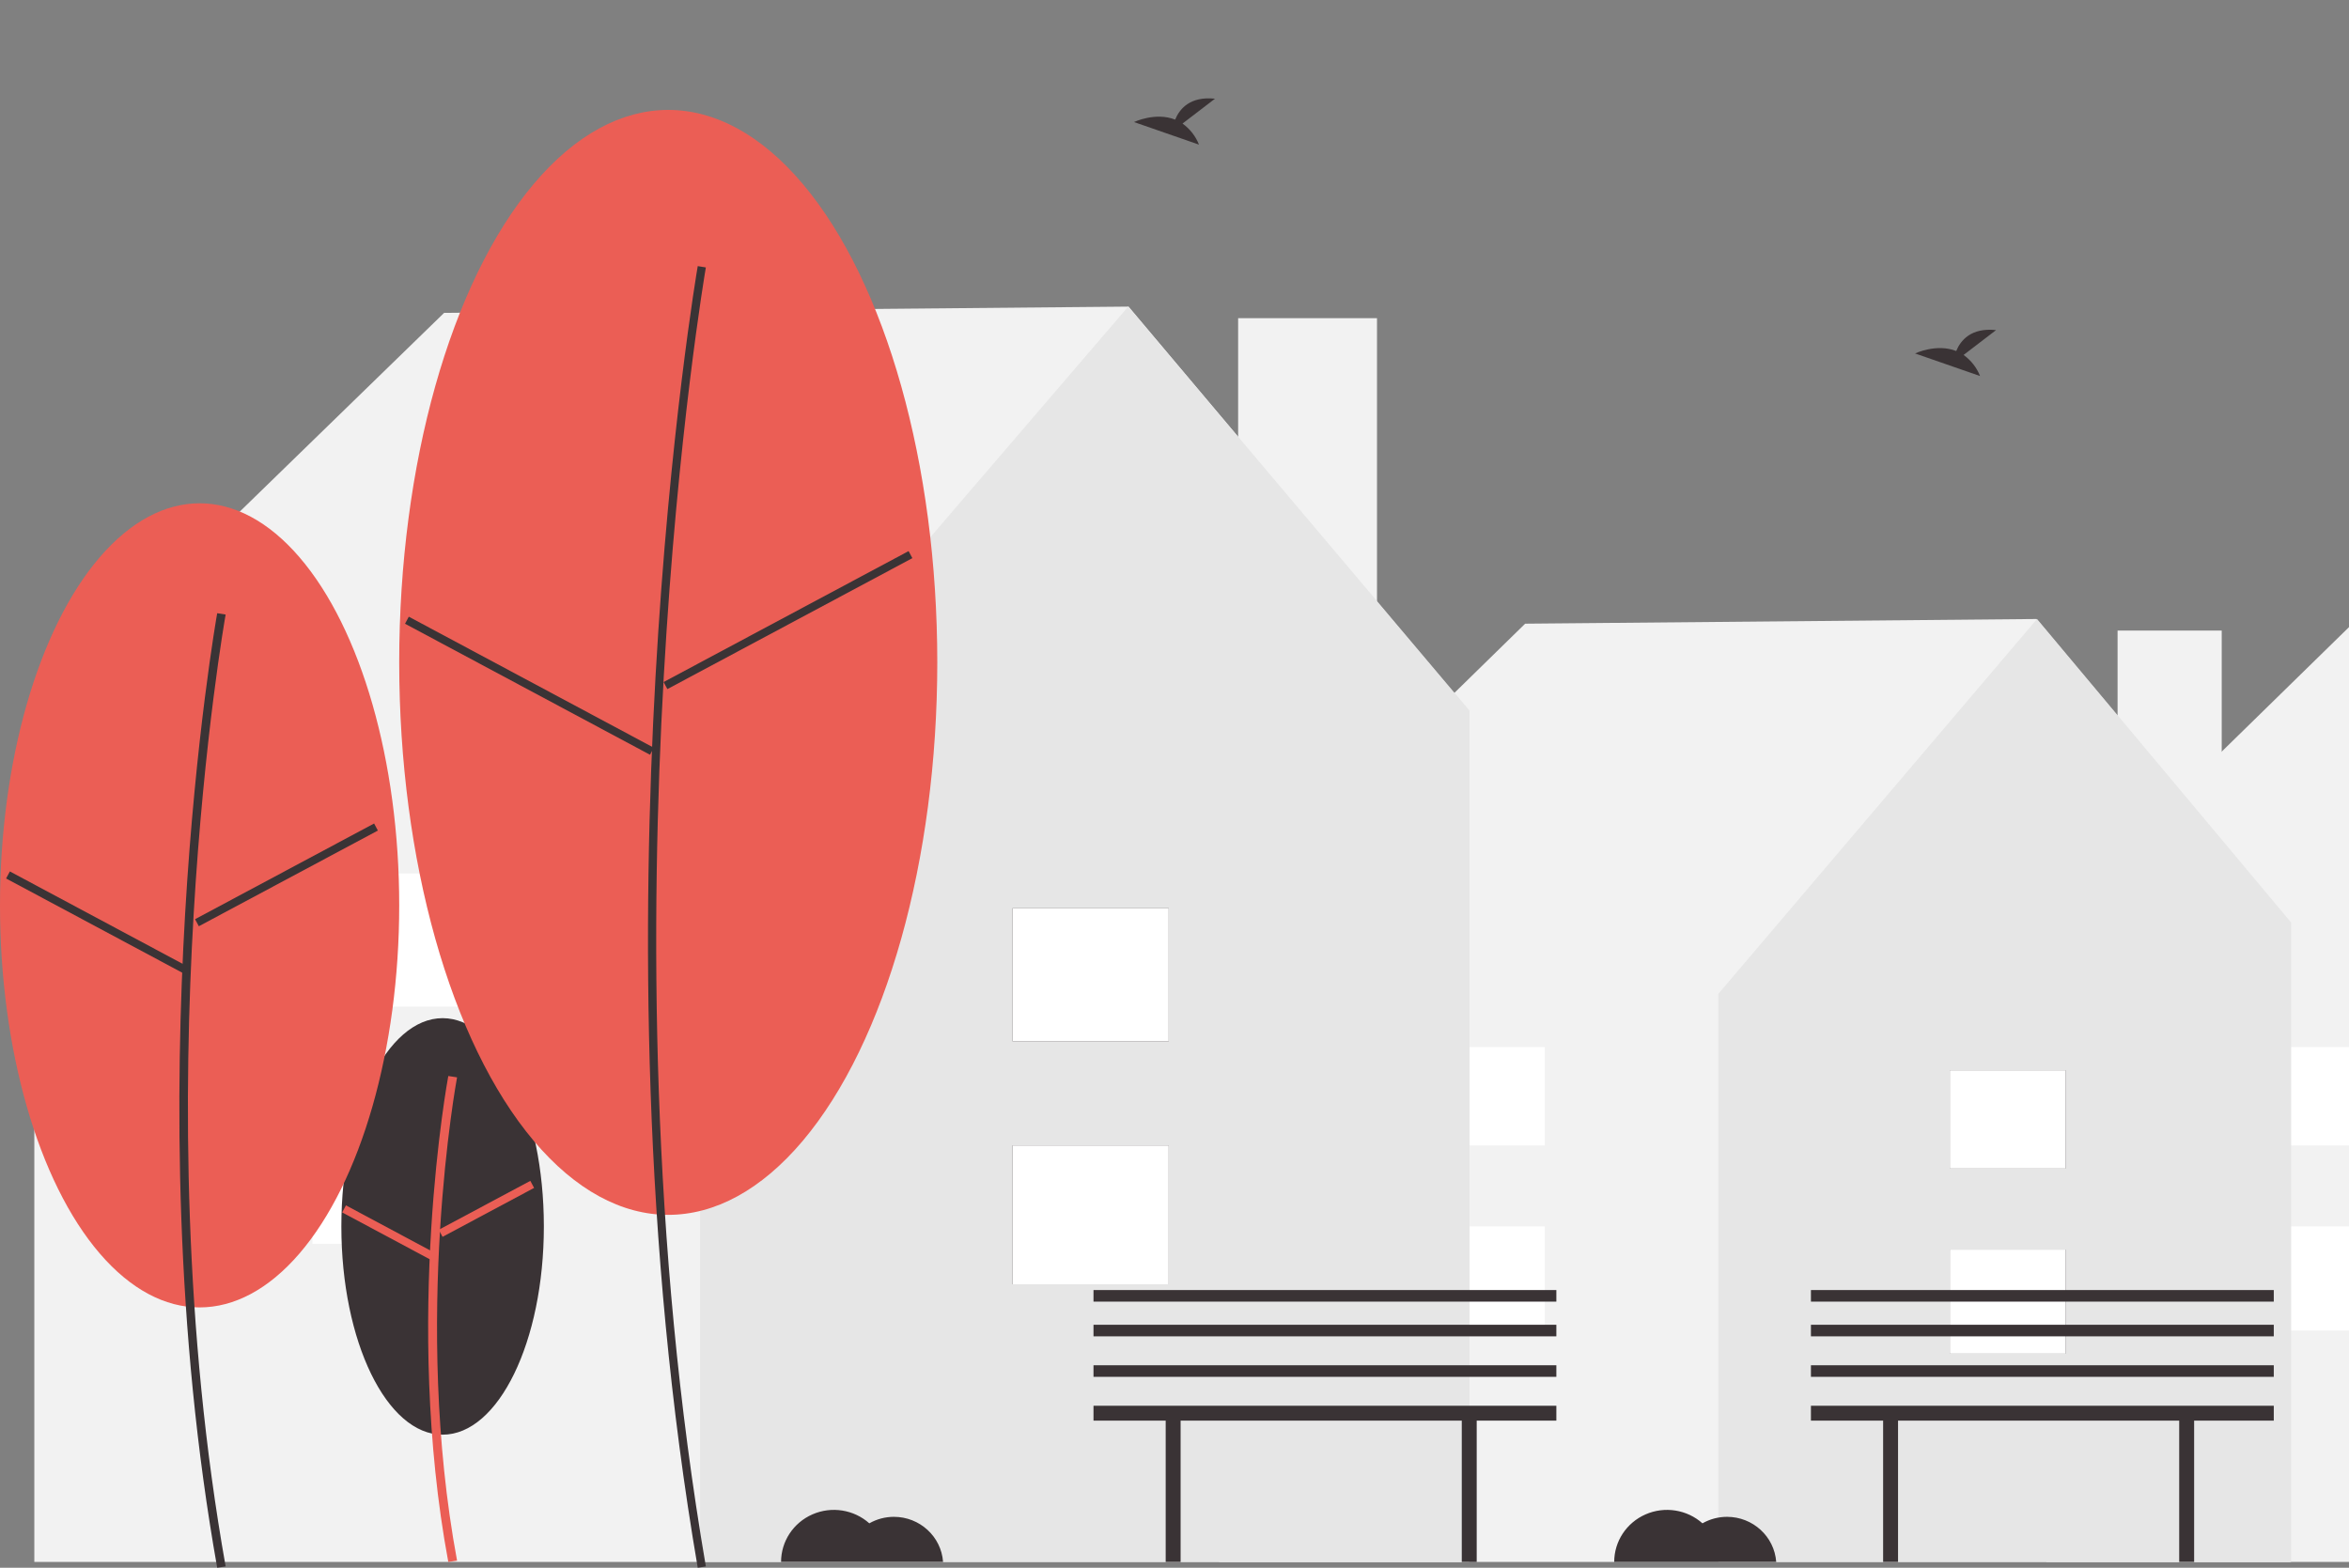 <svg width="406" height="271" viewBox="0 0 406 271" fill="none" xmlns="http://www.w3.org/2000/svg">
<rect x="0" y="0" width="406" height="271" fill="#808080" stroke="none"/>
<path d="M539 159.592L494.976 107L406.607 107.811L353 160.243L354.083 160.942H353.696V270H538.882V160.942L539 159.592Z" fill="#F2F2F2"/>
<rect x="390" y="212" width="20" height="18" fill="white"/>
<rect x="390" y="181" width="20" height="17" fill="white"/>
<rect x="366" y="109" width="18" height="62" fill="#F2F2F2"/>
<path d="M396 159.592L351.976 107L263.607 107.811L210 160.243L211.083 160.942H210.696V270H395.882V160.942L396 159.592Z" fill="#F2F2F2"/>
<path d="M352.077 107L297 171.794V270H396V159.468L352.077 107Z" fill="#E6E6E6"/>
<rect x="337" y="216" width="20" height="18" fill="#3A3335"/>
<rect x="337" y="185" width="20" height="17" fill="#3A3335"/>
<rect x="337" y="216" width="20" height="18" fill="white"/>
<rect x="337" y="185" width="20" height="17" fill="white"/>
<rect x="247" y="212" width="20" height="18" fill="white"/>
<rect x="247" y="181" width="20" height="17" fill="white"/>
<rect x="214" y="55" width="24" height="84" fill="#F2F2F2"/>
<path d="M254 123.015L195.064 53L76.763 54.08L5 123.881L6.45 124.812H5.932V270H253.841V124.812L254 123.015Z" fill="#F2F2F2"/>
<path d="M194.993 53L121 139.259V270H254V122.85L194.993 53Z" fill="#E6E6E6"/>
<rect x="175" y="198" width="27" height="24" fill="#3A3335"/>
<rect x="175" y="157" width="27" height="23" fill="#3A3335"/>
<rect x="175" y="198" width="27" height="24" fill="white"/>
<rect x="175" y="157" width="27" height="23" fill="white"/>
<rect x="54" y="191" width="27" height="24" fill="white"/>
<rect x="54" y="151" width="27" height="23" fill="white"/>
<ellipse cx="76.5" cy="212" rx="17.5" ry="36" fill="#3A3335"/>
<path d="M77.483 270C69.686 228.132 77.404 186.416 77.483 186L79 186.23C78.921 186.644 71.247 228.141 79 269.774L77.483 270Z" fill="#EB5E55"/>
<path d="M75.839 212.581L91.661 204.124L92.313 205.343L76.492 213.8L75.839 212.581Z" fill="#EB5E55"/>
<path d="M59.141 209.579L59.794 208.361L75.613 216.823L74.961 218.041L59.141 209.579Z" fill="#EB5E55"/>
<ellipse cx="34.5" cy="156.5" rx="34.5" ry="69.5" fill="#EB5E55"/>
<path d="M37.541 271C22.898 188.759 37.393 106.818 37.541 106L39 106.231C38.852 107.047 24.399 188.768 39 270.773L37.541 271Z" fill="#3A3335"/>
<path d="M33.713 158.892L64.659 142.35L65.311 143.569L34.365 160.111L33.713 158.892Z" fill="#3A3335"/>
<path d="M1.054 151.855L1.707 150.637L32.648 167.187L31.995 168.406L1.054 151.855Z" fill="#3A3335"/>
<ellipse cx="115.5" cy="114.5" rx="46.5" ry="95.5" fill="#EB5E55"/>
<path d="M120.598 271C101.35 158.853 120.404 47.115 120.598 46L122 46.23C121.805 47.344 102.793 158.862 122 270.774L120.598 271Z" fill="#3A3335"/>
<path d="M114.696 117.898L157.042 95.262L157.695 96.48L115.348 119.117L114.696 117.898Z" fill="#3A3335"/>
<path d="M70.005 107.82L70.657 106.601L112.998 129.249L112.345 130.467L70.005 107.82Z" fill="#3A3335"/>
<path d="M339.387 61.357L345 57.06C340.64 56.6 338.848 58.876 338.115 60.677C334.708 59.324 331 61.098 331 61.098L342.23 65C341.664 63.552 340.677 62.288 339.387 61.357Z" fill="#3A3335"/>
<path d="M204.387 21.357L210 17.06C205.64 16.6 203.848 18.876 203.115 20.677C199.708 19.323 196 21.098 196 21.098L207.23 25C206.664 23.552 205.677 22.288 204.387 21.357Z" fill="#3A3335"/>
<path d="M154.5 262.2C153.008 262.2 151.544 262.587 150.253 263.322C147.574 260.937 143.72 260.331 140.42 261.776C137.12 263.22 134.996 266.444 135 270H163C162.683 265.607 158.972 262.202 154.5 262.2Z" fill="#3A3335"/>
<path d="M298.5 262.2C297.008 262.2 295.544 262.587 294.253 263.322C291.574 260.937 287.72 260.331 284.42 261.776C281.12 263.22 278.996 266.444 279 270H307C306.683 265.607 302.972 262.202 298.5 262.2Z" fill="#3A3335"/>
<path d="M269 243H189V245.571H201.477V270H204.057V245.571H252.652V270H255.233V245.571H269V243Z" fill="#3A3335"/>
<rect x="189" y="236" width="80" height="2" fill="#3A3335"/>
<rect x="189" y="229" width="80" height="2" fill="#3A3335"/>
<rect x="189" y="223" width="80" height="2" fill="#3A3335"/>
<path d="M393 243H313V245.571H325.477V270H328.057V245.571H376.652V270H379.233V245.571H393V243Z" fill="#3A3335"/>
<rect x="313" y="236" width="80" height="2" fill="#3A3335"/>
<rect x="313" y="229" width="80" height="2" fill="#3A3335"/>
<rect x="313" y="223" width="80" height="2" fill="#3A3335"/>
</svg>
